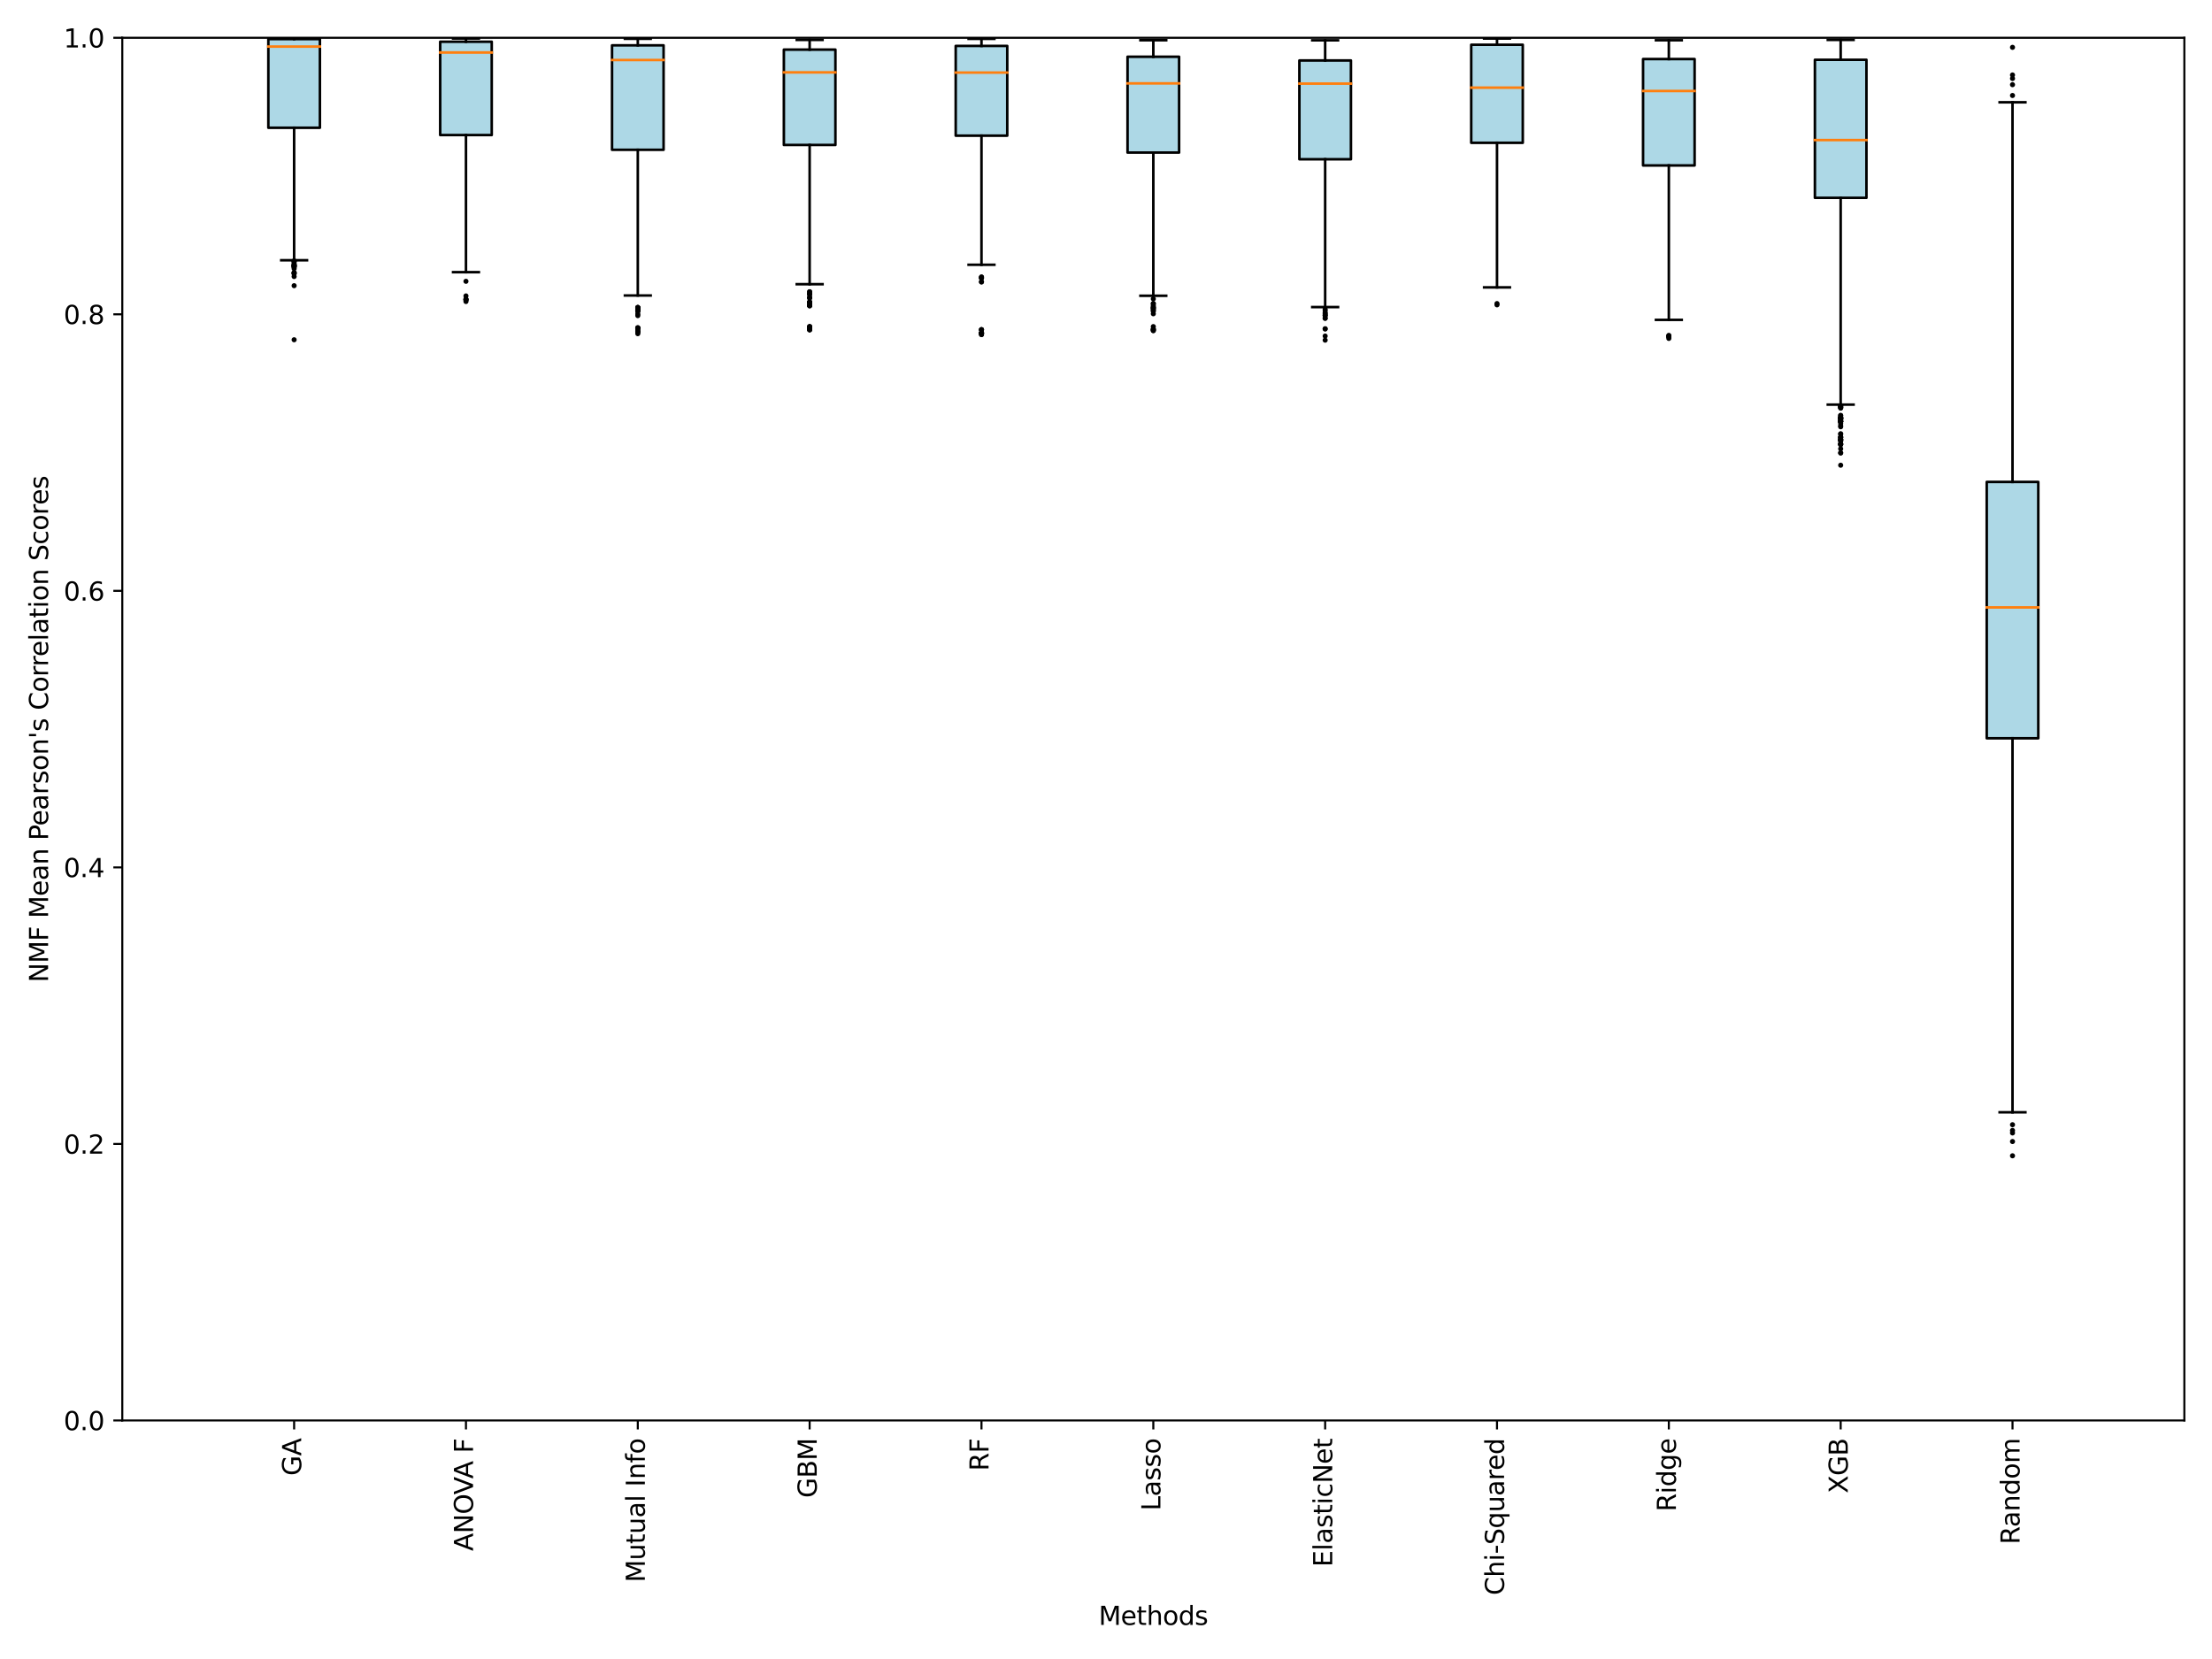 <?xml version="1.0" encoding="utf-8" standalone="no"?>
<!DOCTYPE svg PUBLIC "-//W3C//DTD SVG 1.1//EN"
  "http://www.w3.org/Graphics/SVG/1.1/DTD/svg11.dtd">
<svg xmlns:xlink="http://www.w3.org/1999/xlink" width="864pt" height="648pt" viewBox="0 0 864 648" xmlns="http://www.w3.org/2000/svg" version="1.1">
 <defs>
  <style type="text/css">*{stroke-linejoin: round; stroke-linecap: butt}</style>
 </defs>
 <g id="figure_1">
  <g id="patch_1">
   <path d="M 0 648 
L 864 648 
L 864 0 
L 0 0 
z
" style="fill: #ffffff"/>
  </g>
  <g id="axes_1">
   <g id="patch_2">
    <path d="M 47.765 554.83 
L 853.2 554.83 
L 853.2 14.76 
L 47.765 14.76 
z
" style="fill: #ffffff"/>
   </g>
   <g id="matplotlib.axis_1">
    <g id="xtick_1">
     <g id="line2d_1">
      <defs>
       <path id="m44dfcd127e" d="M 0 0 
L 0 3.5 
" style="stroke: #000000; stroke-width: 0.8"/>
      </defs>
      <g>
       <use xlink:href="#m44dfcd127e" x="114.885" y="554.83" style="stroke: #000000; stroke-width: 0.8"/>
      </g>
     </g>
     <g id="text_1">
      <!-- GA -->
      <g transform="translate(117.644 576.419) rotate(-90) scale(0.1 -0.1)">
       <defs>
        <path id="DejaVuSans-47" d="M 3809 666 
L 3809 1919 
L 2778 1919 
L 2778 2438 
L 4434 2438 
L 4434 434 
Q 4069 175 3628 42 
Q 3188 -91 2688 -91 
Q 1594 -91 976 548 
Q 359 1188 359 2328 
Q 359 3472 976 4111 
Q 1594 4750 2688 4750 
Q 3144 4750 3555 4637 
Q 3966 4525 4313 4306 
L 4313 3634 
Q 3963 3931 3569 4081 
Q 3175 4231 2741 4231 
Q 1884 4231 1454 3753 
Q 1025 3275 1025 2328 
Q 1025 1384 1454 906 
Q 1884 428 2741 428 
Q 3075 428 3337 486 
Q 3600 544 3809 666 
z
" transform="scale(0.016)"/>
        <path id="DejaVuSans-41" d="M 2188 4044 
L 1331 1722 
L 3047 1722 
L 2188 4044 
z
M 1831 4666 
L 2547 4666 
L 4325 0 
L 3669 0 
L 3244 1197 
L 1141 1197 
L 716 0 
L 50 0 
L 1831 4666 
z
" transform="scale(0.016)"/>
       </defs>
       <use xlink:href="#DejaVuSans-47"/>
       <use xlink:href="#DejaVuSans-41" x="77.49"/>
      </g>
     </g>
    </g>
    <g id="xtick_2">
     <g id="line2d_2">
      <g>
       <use xlink:href="#m44dfcd127e" x="182.004" y="554.83" style="stroke: #000000; stroke-width: 0.8"/>
      </g>
     </g>
     <g id="text_2">
      <!-- ANOVA F -->
      <g transform="translate(184.764 605.822) rotate(-90) scale(0.1 -0.1)">
       <defs>
        <path id="DejaVuSans-4e" d="M 628 4666 
L 1478 4666 
L 3547 763 
L 3547 4666 
L 4159 4666 
L 4159 0 
L 3309 0 
L 1241 3903 
L 1241 0 
L 628 0 
L 628 4666 
z
" transform="scale(0.016)"/>
        <path id="DejaVuSans-4f" d="M 2522 4238 
Q 1834 4238 1429 3725 
Q 1025 3213 1025 2328 
Q 1025 1447 1429 934 
Q 1834 422 2522 422 
Q 3209 422 3611 934 
Q 4013 1447 4013 2328 
Q 4013 3213 3611 3725 
Q 3209 4238 2522 4238 
z
M 2522 4750 
Q 3503 4750 4090 4092 
Q 4678 3434 4678 2328 
Q 4678 1225 4090 567 
Q 3503 -91 2522 -91 
Q 1538 -91 948 565 
Q 359 1222 359 2328 
Q 359 3434 948 4092 
Q 1538 4750 2522 4750 
z
" transform="scale(0.016)"/>
        <path id="DejaVuSans-56" d="M 1831 0 
L 50 4666 
L 709 4666 
L 2188 738 
L 3669 4666 
L 4325 4666 
L 2547 0 
L 1831 0 
z
" transform="scale(0.016)"/>
        <path id="DejaVuSans-20" transform="scale(0.016)"/>
        <path id="DejaVuSans-46" d="M 628 4666 
L 3309 4666 
L 3309 4134 
L 1259 4134 
L 1259 2759 
L 3109 2759 
L 3109 2228 
L 1259 2228 
L 1259 0 
L 628 0 
L 628 4666 
z
" transform="scale(0.016)"/>
       </defs>
       <use xlink:href="#DejaVuSans-41"/>
       <use xlink:href="#DejaVuSans-4e" x="68.408"/>
       <use xlink:href="#DejaVuSans-4f" x="143.213"/>
       <use xlink:href="#DejaVuSans-56" x="220.174"/>
       <use xlink:href="#DejaVuSans-41" x="282.207"/>
       <use xlink:href="#DejaVuSans-20" x="350.615"/>
       <use xlink:href="#DejaVuSans-46" x="382.402"/>
      </g>
     </g>
    </g>
    <g id="xtick_3">
     <g id="line2d_3">
      <g>
       <use xlink:href="#m44dfcd127e" x="249.124" y="554.83" style="stroke: #000000; stroke-width: 0.8"/>
      </g>
     </g>
     <g id="text_3">
      <!-- Mutual Info -->
      <g transform="translate(251.883 618.064) rotate(-90) scale(0.1 -0.1)">
       <defs>
        <path id="DejaVuSans-4d" d="M 628 4666 
L 1569 4666 
L 2759 1491 
L 3956 4666 
L 4897 4666 
L 4897 0 
L 4281 0 
L 4281 4097 
L 3078 897 
L 2444 897 
L 1241 4097 
L 1241 0 
L 628 0 
L 628 4666 
z
" transform="scale(0.016)"/>
        <path id="DejaVuSans-75" d="M 544 1381 
L 544 3500 
L 1119 3500 
L 1119 1403 
Q 1119 906 1312 657 
Q 1506 409 1894 409 
Q 2359 409 2629 706 
Q 2900 1003 2900 1516 
L 2900 3500 
L 3475 3500 
L 3475 0 
L 2900 0 
L 2900 538 
Q 2691 219 2414 64 
Q 2138 -91 1772 -91 
Q 1169 -91 856 284 
Q 544 659 544 1381 
z
M 1991 3584 
L 1991 3584 
z
" transform="scale(0.016)"/>
        <path id="DejaVuSans-74" d="M 1172 4494 
L 1172 3500 
L 2356 3500 
L 2356 3053 
L 1172 3053 
L 1172 1153 
Q 1172 725 1289 603 
Q 1406 481 1766 481 
L 2356 481 
L 2356 0 
L 1766 0 
Q 1100 0 847 248 
Q 594 497 594 1153 
L 594 3053 
L 172 3053 
L 172 3500 
L 594 3500 
L 594 4494 
L 1172 4494 
z
" transform="scale(0.016)"/>
        <path id="DejaVuSans-61" d="M 2194 1759 
Q 1497 1759 1228 1600 
Q 959 1441 959 1056 
Q 959 750 1161 570 
Q 1363 391 1709 391 
Q 2188 391 2477 730 
Q 2766 1069 2766 1631 
L 2766 1759 
L 2194 1759 
z
M 3341 1997 
L 3341 0 
L 2766 0 
L 2766 531 
Q 2569 213 2275 61 
Q 1981 -91 1556 -91 
Q 1019 -91 701 211 
Q 384 513 384 1019 
Q 384 1609 779 1909 
Q 1175 2209 1959 2209 
L 2766 2209 
L 2766 2266 
Q 2766 2663 2505 2880 
Q 2244 3097 1772 3097 
Q 1472 3097 1187 3025 
Q 903 2953 641 2809 
L 641 3341 
Q 956 3463 1253 3523 
Q 1550 3584 1831 3584 
Q 2591 3584 2966 3190 
Q 3341 2797 3341 1997 
z
" transform="scale(0.016)"/>
        <path id="DejaVuSans-6c" d="M 603 4863 
L 1178 4863 
L 1178 0 
L 603 0 
L 603 4863 
z
" transform="scale(0.016)"/>
        <path id="DejaVuSans-49" d="M 628 4666 
L 1259 4666 
L 1259 0 
L 628 0 
L 628 4666 
z
" transform="scale(0.016)"/>
        <path id="DejaVuSans-6e" d="M 3513 2113 
L 3513 0 
L 2938 0 
L 2938 2094 
Q 2938 2591 2744 2837 
Q 2550 3084 2163 3084 
Q 1697 3084 1428 2787 
Q 1159 2491 1159 1978 
L 1159 0 
L 581 0 
L 581 3500 
L 1159 3500 
L 1159 2956 
Q 1366 3272 1645 3428 
Q 1925 3584 2291 3584 
Q 2894 3584 3203 3211 
Q 3513 2838 3513 2113 
z
" transform="scale(0.016)"/>
        <path id="DejaVuSans-66" d="M 2375 4863 
L 2375 4384 
L 1825 4384 
Q 1516 4384 1395 4259 
Q 1275 4134 1275 3809 
L 1275 3500 
L 2222 3500 
L 2222 3053 
L 1275 3053 
L 1275 0 
L 697 0 
L 697 3053 
L 147 3053 
L 147 3500 
L 697 3500 
L 697 3744 
Q 697 4328 969 4595 
Q 1241 4863 1831 4863 
L 2375 4863 
z
" transform="scale(0.016)"/>
        <path id="DejaVuSans-6f" d="M 1959 3097 
Q 1497 3097 1228 2736 
Q 959 2375 959 1747 
Q 959 1119 1226 758 
Q 1494 397 1959 397 
Q 2419 397 2687 759 
Q 2956 1122 2956 1747 
Q 2956 2369 2687 2733 
Q 2419 3097 1959 3097 
z
M 1959 3584 
Q 2709 3584 3137 3096 
Q 3566 2609 3566 1747 
Q 3566 888 3137 398 
Q 2709 -91 1959 -91 
Q 1206 -91 779 398 
Q 353 888 353 1747 
Q 353 2609 779 3096 
Q 1206 3584 1959 3584 
z
" transform="scale(0.016)"/>
       </defs>
       <use xlink:href="#DejaVuSans-4d"/>
       <use xlink:href="#DejaVuSans-75" x="86.279"/>
       <use xlink:href="#DejaVuSans-74" x="149.658"/>
       <use xlink:href="#DejaVuSans-75" x="188.867"/>
       <use xlink:href="#DejaVuSans-61" x="252.246"/>
       <use xlink:href="#DejaVuSans-6c" x="313.525"/>
       <use xlink:href="#DejaVuSans-20" x="341.309"/>
       <use xlink:href="#DejaVuSans-49" x="373.096"/>
       <use xlink:href="#DejaVuSans-6e" x="402.588"/>
       <use xlink:href="#DejaVuSans-66" x="465.967"/>
       <use xlink:href="#DejaVuSans-6f" x="501.172"/>
      </g>
     </g>
    </g>
    <g id="xtick_4">
     <g id="line2d_4">
      <g>
       <use xlink:href="#m44dfcd127e" x="316.243" y="554.83" style="stroke: #000000; stroke-width: 0.8"/>
      </g>
     </g>
     <g id="text_4">
      <!-- GBM -->
      <g transform="translate(319.003 585.067) rotate(-90) scale(0.1 -0.1)">
       <defs>
        <path id="DejaVuSans-42" d="M 1259 2228 
L 1259 519 
L 2272 519 
Q 2781 519 3026 730 
Q 3272 941 3272 1375 
Q 3272 1813 3026 2020 
Q 2781 2228 2272 2228 
L 1259 2228 
z
M 1259 4147 
L 1259 2741 
L 2194 2741 
Q 2656 2741 2882 2914 
Q 3109 3088 3109 3444 
Q 3109 3797 2882 3972 
Q 2656 4147 2194 4147 
L 1259 4147 
z
M 628 4666 
L 2241 4666 
Q 2963 4666 3353 4366 
Q 3744 4066 3744 3513 
Q 3744 3084 3544 2831 
Q 3344 2578 2956 2516 
Q 3422 2416 3680 2098 
Q 3938 1781 3938 1306 
Q 3938 681 3513 340 
Q 3088 0 2303 0 
L 628 0 
L 628 4666 
z
" transform="scale(0.016)"/>
       </defs>
       <use xlink:href="#DejaVuSans-47"/>
       <use xlink:href="#DejaVuSans-42" x="77.49"/>
       <use xlink:href="#DejaVuSans-4d" x="146.094"/>
      </g>
     </g>
    </g>
    <g id="xtick_5">
     <g id="line2d_5">
      <g>
       <use xlink:href="#m44dfcd127e" x="383.363" y="554.83" style="stroke: #000000; stroke-width: 0.8"/>
      </g>
     </g>
     <g id="text_5">
      <!-- RF -->
      <g transform="translate(386.122 574.53) rotate(-90) scale(0.1 -0.1)">
       <defs>
        <path id="DejaVuSans-52" d="M 2841 2188 
Q 3044 2119 3236 1894 
Q 3428 1669 3622 1275 
L 4263 0 
L 3584 0 
L 2988 1197 
Q 2756 1666 2539 1819 
Q 2322 1972 1947 1972 
L 1259 1972 
L 1259 0 
L 628 0 
L 628 4666 
L 2053 4666 
Q 2853 4666 3247 4331 
Q 3641 3997 3641 3322 
Q 3641 2881 3436 2590 
Q 3231 2300 2841 2188 
z
M 1259 4147 
L 1259 2491 
L 2053 2491 
Q 2509 2491 2742 2702 
Q 2975 2913 2975 3322 
Q 2975 3731 2742 3939 
Q 2509 4147 2053 4147 
L 1259 4147 
z
" transform="scale(0.016)"/>
       </defs>
       <use xlink:href="#DejaVuSans-52"/>
       <use xlink:href="#DejaVuSans-46" x="69.482"/>
      </g>
     </g>
    </g>
    <g id="xtick_6">
     <g id="line2d_6">
      <g>
       <use xlink:href="#m44dfcd127e" x="450.483" y="554.83" style="stroke: #000000; stroke-width: 0.8"/>
      </g>
     </g>
     <g id="text_6">
      <!-- Lasso -->
      <g transform="translate(453.242 590.067) rotate(-90) scale(0.1 -0.1)">
       <defs>
        <path id="DejaVuSans-4c" d="M 628 4666 
L 1259 4666 
L 1259 531 
L 3531 531 
L 3531 0 
L 628 0 
L 628 4666 
z
" transform="scale(0.016)"/>
        <path id="DejaVuSans-73" d="M 2834 3397 
L 2834 2853 
Q 2591 2978 2328 3040 
Q 2066 3103 1784 3103 
Q 1356 3103 1142 2972 
Q 928 2841 928 2578 
Q 928 2378 1081 2264 
Q 1234 2150 1697 2047 
L 1894 2003 
Q 2506 1872 2764 1633 
Q 3022 1394 3022 966 
Q 3022 478 2636 193 
Q 2250 -91 1575 -91 
Q 1294 -91 989 -36 
Q 684 19 347 128 
L 347 722 
Q 666 556 975 473 
Q 1284 391 1588 391 
Q 1994 391 2212 530 
Q 2431 669 2431 922 
Q 2431 1156 2273 1281 
Q 2116 1406 1581 1522 
L 1381 1569 
Q 847 1681 609 1914 
Q 372 2147 372 2553 
Q 372 3047 722 3315 
Q 1072 3584 1716 3584 
Q 2034 3584 2315 3537 
Q 2597 3491 2834 3397 
z
" transform="scale(0.016)"/>
       </defs>
       <use xlink:href="#DejaVuSans-4c"/>
       <use xlink:href="#DejaVuSans-61" x="55.713"/>
       <use xlink:href="#DejaVuSans-73" x="116.992"/>
       <use xlink:href="#DejaVuSans-73" x="169.092"/>
       <use xlink:href="#DejaVuSans-6f" x="221.191"/>
      </g>
     </g>
    </g>
    <g id="xtick_7">
     <g id="line2d_7">
      <g>
       <use xlink:href="#m44dfcd127e" x="517.602" y="554.83" style="stroke: #000000; stroke-width: 0.8"/>
      </g>
     </g>
     <g id="text_7">
      <!-- ElasticNet -->
      <g transform="translate(520.361 612.016) rotate(-90) scale(0.1 -0.1)">
       <defs>
        <path id="DejaVuSans-45" d="M 628 4666 
L 3578 4666 
L 3578 4134 
L 1259 4134 
L 1259 2753 
L 3481 2753 
L 3481 2222 
L 1259 2222 
L 1259 531 
L 3634 531 
L 3634 0 
L 628 0 
L 628 4666 
z
" transform="scale(0.016)"/>
        <path id="DejaVuSans-69" d="M 603 3500 
L 1178 3500 
L 1178 0 
L 603 0 
L 603 3500 
z
M 603 4863 
L 1178 4863 
L 1178 4134 
L 603 4134 
L 603 4863 
z
" transform="scale(0.016)"/>
        <path id="DejaVuSans-63" d="M 3122 3366 
L 3122 2828 
Q 2878 2963 2633 3030 
Q 2388 3097 2138 3097 
Q 1578 3097 1268 2742 
Q 959 2388 959 1747 
Q 959 1106 1268 751 
Q 1578 397 2138 397 
Q 2388 397 2633 464 
Q 2878 531 3122 666 
L 3122 134 
Q 2881 22 2623 -34 
Q 2366 -91 2075 -91 
Q 1284 -91 818 406 
Q 353 903 353 1747 
Q 353 2603 823 3093 
Q 1294 3584 2113 3584 
Q 2378 3584 2631 3529 
Q 2884 3475 3122 3366 
z
" transform="scale(0.016)"/>
        <path id="DejaVuSans-65" d="M 3597 1894 
L 3597 1613 
L 953 1613 
Q 991 1019 1311 708 
Q 1631 397 2203 397 
Q 2534 397 2845 478 
Q 3156 559 3463 722 
L 3463 178 
Q 3153 47 2828 -22 
Q 2503 -91 2169 -91 
Q 1331 -91 842 396 
Q 353 884 353 1716 
Q 353 2575 817 3079 
Q 1281 3584 2069 3584 
Q 2775 3584 3186 3129 
Q 3597 2675 3597 1894 
z
M 3022 2063 
Q 3016 2534 2758 2815 
Q 2500 3097 2075 3097 
Q 1594 3097 1305 2825 
Q 1016 2553 972 2059 
L 3022 2063 
z
" transform="scale(0.016)"/>
       </defs>
       <use xlink:href="#DejaVuSans-45"/>
       <use xlink:href="#DejaVuSans-6c" x="63.184"/>
       <use xlink:href="#DejaVuSans-61" x="90.967"/>
       <use xlink:href="#DejaVuSans-73" x="152.246"/>
       <use xlink:href="#DejaVuSans-74" x="204.346"/>
       <use xlink:href="#DejaVuSans-69" x="243.555"/>
       <use xlink:href="#DejaVuSans-63" x="271.338"/>
       <use xlink:href="#DejaVuSans-4e" x="326.318"/>
       <use xlink:href="#DejaVuSans-65" x="401.123"/>
       <use xlink:href="#DejaVuSans-74" x="462.646"/>
      </g>
     </g>
    </g>
    <g id="xtick_8">
     <g id="line2d_8">
      <g>
       <use xlink:href="#m44dfcd127e" x="584.722" y="554.83" style="stroke: #000000; stroke-width: 0.8"/>
      </g>
     </g>
     <g id="text_8">
      <!-- Chi-Squared -->
      <g transform="translate(587.481 623.086) rotate(-90) scale(0.1 -0.1)">
       <defs>
        <path id="DejaVuSans-43" d="M 4122 4306 
L 4122 3641 
Q 3803 3938 3442 4084 
Q 3081 4231 2675 4231 
Q 1875 4231 1450 3742 
Q 1025 3253 1025 2328 
Q 1025 1406 1450 917 
Q 1875 428 2675 428 
Q 3081 428 3442 575 
Q 3803 722 4122 1019 
L 4122 359 
Q 3791 134 3420 21 
Q 3050 -91 2638 -91 
Q 1578 -91 968 557 
Q 359 1206 359 2328 
Q 359 3453 968 4101 
Q 1578 4750 2638 4750 
Q 3056 4750 3426 4639 
Q 3797 4528 4122 4306 
z
" transform="scale(0.016)"/>
        <path id="DejaVuSans-68" d="M 3513 2113 
L 3513 0 
L 2938 0 
L 2938 2094 
Q 2938 2591 2744 2837 
Q 2550 3084 2163 3084 
Q 1697 3084 1428 2787 
Q 1159 2491 1159 1978 
L 1159 0 
L 581 0 
L 581 4863 
L 1159 4863 
L 1159 2956 
Q 1366 3272 1645 3428 
Q 1925 3584 2291 3584 
Q 2894 3584 3203 3211 
Q 3513 2838 3513 2113 
z
" transform="scale(0.016)"/>
        <path id="DejaVuSans-2d" d="M 313 2009 
L 1997 2009 
L 1997 1497 
L 313 1497 
L 313 2009 
z
" transform="scale(0.016)"/>
        <path id="DejaVuSans-53" d="M 3425 4513 
L 3425 3897 
Q 3066 4069 2747 4153 
Q 2428 4238 2131 4238 
Q 1616 4238 1336 4038 
Q 1056 3838 1056 3469 
Q 1056 3159 1242 3001 
Q 1428 2844 1947 2747 
L 2328 2669 
Q 3034 2534 3370 2195 
Q 3706 1856 3706 1288 
Q 3706 609 3251 259 
Q 2797 -91 1919 -91 
Q 1588 -91 1214 -16 
Q 841 59 441 206 
L 441 856 
Q 825 641 1194 531 
Q 1563 422 1919 422 
Q 2459 422 2753 634 
Q 3047 847 3047 1241 
Q 3047 1584 2836 1778 
Q 2625 1972 2144 2069 
L 1759 2144 
Q 1053 2284 737 2584 
Q 422 2884 422 3419 
Q 422 4038 858 4394 
Q 1294 4750 2059 4750 
Q 2388 4750 2728 4690 
Q 3069 4631 3425 4513 
z
" transform="scale(0.016)"/>
        <path id="DejaVuSans-71" d="M 947 1747 
Q 947 1113 1208 752 
Q 1469 391 1925 391 
Q 2381 391 2643 752 
Q 2906 1113 2906 1747 
Q 2906 2381 2643 2742 
Q 2381 3103 1925 3103 
Q 1469 3103 1208 2742 
Q 947 2381 947 1747 
z
M 2906 525 
Q 2725 213 2448 61 
Q 2172 -91 1784 -91 
Q 1150 -91 751 415 
Q 353 922 353 1747 
Q 353 2572 751 3078 
Q 1150 3584 1784 3584 
Q 2172 3584 2448 3432 
Q 2725 3281 2906 2969 
L 2906 3500 
L 3481 3500 
L 3481 -1331 
L 2906 -1331 
L 2906 525 
z
" transform="scale(0.016)"/>
        <path id="DejaVuSans-72" d="M 2631 2963 
Q 2534 3019 2420 3045 
Q 2306 3072 2169 3072 
Q 1681 3072 1420 2755 
Q 1159 2438 1159 1844 
L 1159 0 
L 581 0 
L 581 3500 
L 1159 3500 
L 1159 2956 
Q 1341 3275 1631 3429 
Q 1922 3584 2338 3584 
Q 2397 3584 2469 3576 
Q 2541 3569 2628 3553 
L 2631 2963 
z
" transform="scale(0.016)"/>
        <path id="DejaVuSans-64" d="M 2906 2969 
L 2906 4863 
L 3481 4863 
L 3481 0 
L 2906 0 
L 2906 525 
Q 2725 213 2448 61 
Q 2172 -91 1784 -91 
Q 1150 -91 751 415 
Q 353 922 353 1747 
Q 353 2572 751 3078 
Q 1150 3584 1784 3584 
Q 2172 3584 2448 3432 
Q 2725 3281 2906 2969 
z
M 947 1747 
Q 947 1113 1208 752 
Q 1469 391 1925 391 
Q 2381 391 2643 752 
Q 2906 1113 2906 1747 
Q 2906 2381 2643 2742 
Q 2381 3103 1925 3103 
Q 1469 3103 1208 2742 
Q 947 2381 947 1747 
z
" transform="scale(0.016)"/>
       </defs>
       <use xlink:href="#DejaVuSans-43"/>
       <use xlink:href="#DejaVuSans-68" x="69.824"/>
       <use xlink:href="#DejaVuSans-69" x="133.203"/>
       <use xlink:href="#DejaVuSans-2d" x="160.986"/>
       <use xlink:href="#DejaVuSans-53" x="197.07"/>
       <use xlink:href="#DejaVuSans-71" x="260.547"/>
       <use xlink:href="#DejaVuSans-75" x="324.023"/>
       <use xlink:href="#DejaVuSans-61" x="387.402"/>
       <use xlink:href="#DejaVuSans-72" x="448.682"/>
       <use xlink:href="#DejaVuSans-65" x="487.545"/>
       <use xlink:href="#DejaVuSans-64" x="549.068"/>
      </g>
     </g>
    </g>
    <g id="xtick_9">
     <g id="line2d_9">
      <g>
       <use xlink:href="#m44dfcd127e" x="651.841" y="554.83" style="stroke: #000000; stroke-width: 0.8"/>
      </g>
     </g>
     <g id="text_9">
      <!-- Ridge -->
      <g transform="translate(654.601 590.407) rotate(-90) scale(0.1 -0.1)">
       <defs>
        <path id="DejaVuSans-67" d="M 2906 1791 
Q 2906 2416 2648 2759 
Q 2391 3103 1925 3103 
Q 1463 3103 1205 2759 
Q 947 2416 947 1791 
Q 947 1169 1205 825 
Q 1463 481 1925 481 
Q 2391 481 2648 825 
Q 2906 1169 2906 1791 
z
M 3481 434 
Q 3481 -459 3084 -895 
Q 2688 -1331 1869 -1331 
Q 1566 -1331 1297 -1286 
Q 1028 -1241 775 -1147 
L 775 -588 
Q 1028 -725 1275 -790 
Q 1522 -856 1778 -856 
Q 2344 -856 2625 -561 
Q 2906 -266 2906 331 
L 2906 616 
Q 2728 306 2450 153 
Q 2172 0 1784 0 
Q 1141 0 747 490 
Q 353 981 353 1791 
Q 353 2603 747 3093 
Q 1141 3584 1784 3584 
Q 2172 3584 2450 3431 
Q 2728 3278 2906 2969 
L 2906 3500 
L 3481 3500 
L 3481 434 
z
" transform="scale(0.016)"/>
       </defs>
       <use xlink:href="#DejaVuSans-52"/>
       <use xlink:href="#DejaVuSans-69" x="69.482"/>
       <use xlink:href="#DejaVuSans-64" x="97.266"/>
       <use xlink:href="#DejaVuSans-67" x="160.742"/>
       <use xlink:href="#DejaVuSans-65" x="224.219"/>
      </g>
     </g>
    </g>
    <g id="xtick_10">
     <g id="line2d_10">
      <g>
       <use xlink:href="#m44dfcd127e" x="718.961" y="554.83" style="stroke: #000000; stroke-width: 0.8"/>
      </g>
     </g>
     <g id="text_10">
      <!-- XGB -->
      <g transform="translate(721.72 583.289) rotate(-90) scale(0.1 -0.1)">
       <defs>
        <path id="DejaVuSans-58" d="M 403 4666 
L 1081 4666 
L 2241 2931 
L 3406 4666 
L 4084 4666 
L 2584 2425 
L 4184 0 
L 3506 0 
L 2194 1984 
L 872 0 
L 191 0 
L 1856 2491 
L 403 4666 
z
" transform="scale(0.016)"/>
       </defs>
       <use xlink:href="#DejaVuSans-58"/>
       <use xlink:href="#DejaVuSans-47" x="68.506"/>
       <use xlink:href="#DejaVuSans-42" x="145.996"/>
      </g>
     </g>
    </g>
    <g id="xtick_11">
     <g id="line2d_11">
      <g>
       <use xlink:href="#m44dfcd127e" x="786.08" y="554.83" style="stroke: #000000; stroke-width: 0.8"/>
      </g>
     </g>
     <g id="text_11">
      <!-- Random -->
      <g transform="translate(788.84 603.227) rotate(-90) scale(0.1 -0.1)">
       <defs>
        <path id="DejaVuSans-6d" d="M 3328 2828 
Q 3544 3216 3844 3400 
Q 4144 3584 4550 3584 
Q 5097 3584 5394 3201 
Q 5691 2819 5691 2113 
L 5691 0 
L 5113 0 
L 5113 2094 
Q 5113 2597 4934 2840 
Q 4756 3084 4391 3084 
Q 3944 3084 3684 2787 
Q 3425 2491 3425 1978 
L 3425 0 
L 2847 0 
L 2847 2094 
Q 2847 2600 2669 2842 
Q 2491 3084 2119 3084 
Q 1678 3084 1418 2786 
Q 1159 2488 1159 1978 
L 1159 0 
L 581 0 
L 581 3500 
L 1159 3500 
L 1159 2956 
Q 1356 3278 1631 3431 
Q 1906 3584 2284 3584 
Q 2666 3584 2933 3390 
Q 3200 3197 3328 2828 
z
" transform="scale(0.016)"/>
       </defs>
       <use xlink:href="#DejaVuSans-52"/>
       <use xlink:href="#DejaVuSans-61" x="67.232"/>
       <use xlink:href="#DejaVuSans-6e" x="128.512"/>
       <use xlink:href="#DejaVuSans-64" x="191.891"/>
       <use xlink:href="#DejaVuSans-6f" x="255.367"/>
       <use xlink:href="#DejaVuSans-6d" x="316.549"/>
      </g>
     </g>
    </g>
    <g id="text_12">
     <!-- Methods -->
     <g transform="translate(429.125 634.685) scale(0.1 -0.1)">
      <use xlink:href="#DejaVuSans-4d"/>
      <use xlink:href="#DejaVuSans-65" x="86.279"/>
      <use xlink:href="#DejaVuSans-74" x="147.803"/>
      <use xlink:href="#DejaVuSans-68" x="187.012"/>
      <use xlink:href="#DejaVuSans-6f" x="250.391"/>
      <use xlink:href="#DejaVuSans-64" x="311.572"/>
      <use xlink:href="#DejaVuSans-73" x="375.049"/>
     </g>
    </g>
   </g>
   <g id="matplotlib.axis_2">
    <g id="ytick_1">
     <g id="line2d_12">
      <defs>
       <path id="md944b4823e" d="M 0 0 
L -3.5 0 
" style="stroke: #000000; stroke-width: 0.8"/>
      </defs>
      <g>
       <use xlink:href="#md944b4823e" x="47.765" y="554.83" style="stroke: #000000; stroke-width: 0.8"/>
      </g>
     </g>
     <g id="text_13">
      <!-- 0.0 -->
      <g transform="translate(24.862 558.629) scale(0.1 -0.1)">
       <defs>
        <path id="DejaVuSans-30" d="M 2034 4250 
Q 1547 4250 1301 3770 
Q 1056 3291 1056 2328 
Q 1056 1369 1301 889 
Q 1547 409 2034 409 
Q 2525 409 2770 889 
Q 3016 1369 3016 2328 
Q 3016 3291 2770 3770 
Q 2525 4250 2034 4250 
z
M 2034 4750 
Q 2819 4750 3233 4129 
Q 3647 3509 3647 2328 
Q 3647 1150 3233 529 
Q 2819 -91 2034 -91 
Q 1250 -91 836 529 
Q 422 1150 422 2328 
Q 422 3509 836 4129 
Q 1250 4750 2034 4750 
z
" transform="scale(0.016)"/>
        <path id="DejaVuSans-2e" d="M 684 794 
L 1344 794 
L 1344 0 
L 684 0 
L 684 794 
z
" transform="scale(0.016)"/>
       </defs>
       <use xlink:href="#DejaVuSans-30"/>
       <use xlink:href="#DejaVuSans-2e" x="63.623"/>
       <use xlink:href="#DejaVuSans-30" x="95.41"/>
      </g>
     </g>
    </g>
    <g id="ytick_2">
     <g id="line2d_13">
      <g>
       <use xlink:href="#md944b4823e" x="47.765" y="446.816" style="stroke: #000000; stroke-width: 0.8"/>
      </g>
     </g>
     <g id="text_14">
      <!-- 0.2 -->
      <g transform="translate(24.862 450.615) scale(0.1 -0.1)">
       <defs>
        <path id="DejaVuSans-32" d="M 1228 531 
L 3431 531 
L 3431 0 
L 469 0 
L 469 531 
Q 828 903 1448 1529 
Q 2069 2156 2228 2338 
Q 2531 2678 2651 2914 
Q 2772 3150 2772 3378 
Q 2772 3750 2511 3984 
Q 2250 4219 1831 4219 
Q 1534 4219 1204 4116 
Q 875 4013 500 3803 
L 500 4441 
Q 881 4594 1212 4672 
Q 1544 4750 1819 4750 
Q 2544 4750 2975 4387 
Q 3406 4025 3406 3419 
Q 3406 3131 3298 2873 
Q 3191 2616 2906 2266 
Q 2828 2175 2409 1742 
Q 1991 1309 1228 531 
z
" transform="scale(0.016)"/>
       </defs>
       <use xlink:href="#DejaVuSans-30"/>
       <use xlink:href="#DejaVuSans-2e" x="63.623"/>
       <use xlink:href="#DejaVuSans-32" x="95.41"/>
      </g>
     </g>
    </g>
    <g id="ytick_3">
     <g id="line2d_14">
      <g>
       <use xlink:href="#md944b4823e" x="47.765" y="338.802" style="stroke: #000000; stroke-width: 0.8"/>
      </g>
     </g>
     <g id="text_15">
      <!-- 0.4 -->
      <g transform="translate(24.862 342.601) scale(0.1 -0.1)">
       <defs>
        <path id="DejaVuSans-34" d="M 2419 4116 
L 825 1625 
L 2419 1625 
L 2419 4116 
z
M 2253 4666 
L 3047 4666 
L 3047 1625 
L 3713 1625 
L 3713 1100 
L 3047 1100 
L 3047 0 
L 2419 0 
L 2419 1100 
L 313 1100 
L 313 1709 
L 2253 4666 
z
" transform="scale(0.016)"/>
       </defs>
       <use xlink:href="#DejaVuSans-30"/>
       <use xlink:href="#DejaVuSans-2e" x="63.623"/>
       <use xlink:href="#DejaVuSans-34" x="95.41"/>
      </g>
     </g>
    </g>
    <g id="ytick_4">
     <g id="line2d_15">
      <g>
       <use xlink:href="#md944b4823e" x="47.765" y="230.788" style="stroke: #000000; stroke-width: 0.8"/>
      </g>
     </g>
     <g id="text_16">
      <!-- 0.6 -->
      <g transform="translate(24.862 234.587) scale(0.1 -0.1)">
       <defs>
        <path id="DejaVuSans-36" d="M 2113 2584 
Q 1688 2584 1439 2293 
Q 1191 2003 1191 1497 
Q 1191 994 1439 701 
Q 1688 409 2113 409 
Q 2538 409 2786 701 
Q 3034 994 3034 1497 
Q 3034 2003 2786 2293 
Q 2538 2584 2113 2584 
z
M 3366 4563 
L 3366 3988 
Q 3128 4100 2886 4159 
Q 2644 4219 2406 4219 
Q 1781 4219 1451 3797 
Q 1122 3375 1075 2522 
Q 1259 2794 1537 2939 
Q 1816 3084 2150 3084 
Q 2853 3084 3261 2657 
Q 3669 2231 3669 1497 
Q 3669 778 3244 343 
Q 2819 -91 2113 -91 
Q 1303 -91 875 529 
Q 447 1150 447 2328 
Q 447 3434 972 4092 
Q 1497 4750 2381 4750 
Q 2619 4750 2861 4703 
Q 3103 4656 3366 4563 
z
" transform="scale(0.016)"/>
       </defs>
       <use xlink:href="#DejaVuSans-30"/>
       <use xlink:href="#DejaVuSans-2e" x="63.623"/>
       <use xlink:href="#DejaVuSans-36" x="95.41"/>
      </g>
     </g>
    </g>
    <g id="ytick_5">
     <g id="line2d_16">
      <g>
       <use xlink:href="#md944b4823e" x="47.765" y="122.774" style="stroke: #000000; stroke-width: 0.8"/>
      </g>
     </g>
     <g id="text_17">
      <!-- 0.8 -->
      <g transform="translate(24.862 126.573) scale(0.1 -0.1)">
       <defs>
        <path id="DejaVuSans-38" d="M 2034 2216 
Q 1584 2216 1326 1975 
Q 1069 1734 1069 1313 
Q 1069 891 1326 650 
Q 1584 409 2034 409 
Q 2484 409 2743 651 
Q 3003 894 3003 1313 
Q 3003 1734 2745 1975 
Q 2488 2216 2034 2216 
z
M 1403 2484 
Q 997 2584 770 2862 
Q 544 3141 544 3541 
Q 544 4100 942 4425 
Q 1341 4750 2034 4750 
Q 2731 4750 3128 4425 
Q 3525 4100 3525 3541 
Q 3525 3141 3298 2862 
Q 3072 2584 2669 2484 
Q 3125 2378 3379 2068 
Q 3634 1759 3634 1313 
Q 3634 634 3220 271 
Q 2806 -91 2034 -91 
Q 1263 -91 848 271 
Q 434 634 434 1313 
Q 434 1759 690 2068 
Q 947 2378 1403 2484 
z
M 1172 3481 
Q 1172 3119 1398 2916 
Q 1625 2713 2034 2713 
Q 2441 2713 2670 2916 
Q 2900 3119 2900 3481 
Q 2900 3844 2670 4047 
Q 2441 4250 2034 4250 
Q 1625 4250 1398 4047 
Q 1172 3844 1172 3481 
z
" transform="scale(0.016)"/>
       </defs>
       <use xlink:href="#DejaVuSans-30"/>
       <use xlink:href="#DejaVuSans-2e" x="63.623"/>
       <use xlink:href="#DejaVuSans-38" x="95.41"/>
      </g>
     </g>
    </g>
    <g id="ytick_6">
     <g id="line2d_17">
      <g>
       <use xlink:href="#md944b4823e" x="47.765" y="14.76" style="stroke: #000000; stroke-width: 0.8"/>
      </g>
     </g>
     <g id="text_18">
      <!-- 1.0 -->
      <g transform="translate(24.862 18.559) scale(0.1 -0.1)">
       <defs>
        <path id="DejaVuSans-31" d="M 794 531 
L 1825 531 
L 1825 4091 
L 703 3866 
L 703 4441 
L 1819 4666 
L 2450 4666 
L 2450 531 
L 3481 531 
L 3481 0 
L 794 0 
L 794 531 
z
" transform="scale(0.016)"/>
       </defs>
       <use xlink:href="#DejaVuSans-31"/>
       <use xlink:href="#DejaVuSans-2e" x="63.623"/>
       <use xlink:href="#DejaVuSans-30" x="95.41"/>
      </g>
     </g>
    </g>
    <g id="text_19">
     <!-- NMF Mean Pearson's Correlation Scores -->
     <g transform="translate(18.782 383.722) rotate(-90) scale(0.1 -0.1)">
      <defs>
       <path id="DejaVuSans-50" d="M 1259 4147 
L 1259 2394 
L 2053 2394 
Q 2494 2394 2734 2622 
Q 2975 2850 2975 3272 
Q 2975 3691 2734 3919 
Q 2494 4147 2053 4147 
L 1259 4147 
z
M 628 4666 
L 2053 4666 
Q 2838 4666 3239 4311 
Q 3641 3956 3641 3272 
Q 3641 2581 3239 2228 
Q 2838 1875 2053 1875 
L 1259 1875 
L 1259 0 
L 628 0 
L 628 4666 
z
" transform="scale(0.016)"/>
       <path id="DejaVuSans-27" d="M 1147 4666 
L 1147 2931 
L 616 2931 
L 616 4666 
L 1147 4666 
z
" transform="scale(0.016)"/>
      </defs>
      <use xlink:href="#DejaVuSans-4e"/>
      <use xlink:href="#DejaVuSans-4d" x="74.805"/>
      <use xlink:href="#DejaVuSans-46" x="161.084"/>
      <use xlink:href="#DejaVuSans-20" x="218.604"/>
      <use xlink:href="#DejaVuSans-4d" x="250.391"/>
      <use xlink:href="#DejaVuSans-65" x="336.67"/>
      <use xlink:href="#DejaVuSans-61" x="398.193"/>
      <use xlink:href="#DejaVuSans-6e" x="459.473"/>
      <use xlink:href="#DejaVuSans-20" x="522.852"/>
      <use xlink:href="#DejaVuSans-50" x="554.639"/>
      <use xlink:href="#DejaVuSans-65" x="611.316"/>
      <use xlink:href="#DejaVuSans-61" x="672.84"/>
      <use xlink:href="#DejaVuSans-72" x="734.119"/>
      <use xlink:href="#DejaVuSans-73" x="775.232"/>
      <use xlink:href="#DejaVuSans-6f" x="827.332"/>
      <use xlink:href="#DejaVuSans-6e" x="888.514"/>
      <use xlink:href="#DejaVuSans-27" x="951.893"/>
      <use xlink:href="#DejaVuSans-73" x="979.383"/>
      <use xlink:href="#DejaVuSans-20" x="1031.482"/>
      <use xlink:href="#DejaVuSans-43" x="1063.27"/>
      <use xlink:href="#DejaVuSans-6f" x="1133.094"/>
      <use xlink:href="#DejaVuSans-72" x="1194.275"/>
      <use xlink:href="#DejaVuSans-72" x="1233.639"/>
      <use xlink:href="#DejaVuSans-65" x="1272.502"/>
      <use xlink:href="#DejaVuSans-6c" x="1334.025"/>
      <use xlink:href="#DejaVuSans-61" x="1361.809"/>
      <use xlink:href="#DejaVuSans-74" x="1423.088"/>
      <use xlink:href="#DejaVuSans-69" x="1462.297"/>
      <use xlink:href="#DejaVuSans-6f" x="1490.08"/>
      <use xlink:href="#DejaVuSans-6e" x="1551.262"/>
      <use xlink:href="#DejaVuSans-20" x="1614.641"/>
      <use xlink:href="#DejaVuSans-53" x="1646.428"/>
      <use xlink:href="#DejaVuSans-63" x="1709.904"/>
      <use xlink:href="#DejaVuSans-6f" x="1764.885"/>
      <use xlink:href="#DejaVuSans-72" x="1826.066"/>
      <use xlink:href="#DejaVuSans-65" x="1864.93"/>
      <use xlink:href="#DejaVuSans-73" x="1926.453"/>
     </g>
    </g>
   </g>
   <g id="patch_3">
    <path d="M 104.817 49.903 
L 124.953 49.903 
L 124.953 15.253 
L 104.817 15.253 
L 104.817 49.903 
z
" clip-path="url(#p151822b29d)" style="fill: #add8e6; stroke: #000000; stroke-linejoin: miter"/>
   </g>
   <g id="line2d_18">
    <path d="M 114.885 49.903 
L 114.885 101.654 
" clip-path="url(#p151822b29d)" style="fill: none; stroke: #000000; stroke-linecap: square"/>
   </g>
   <g id="line2d_19">
    <path d="M 114.885 15.253 
L 114.885 14.871 
" clip-path="url(#p151822b29d)" style="fill: none; stroke: #000000; stroke-linecap: square"/>
   </g>
   <g id="line2d_20">
    <path d="M 109.851 101.654 
L 119.919 101.654 
" clip-path="url(#p151822b29d)" style="fill: none; stroke: #000000; stroke-linecap: square"/>
   </g>
   <g id="line2d_21">
    <path d="M 109.851 14.871 
L 119.919 14.871 
" clip-path="url(#p151822b29d)" style="fill: none; stroke: #000000; stroke-linecap: square"/>
   </g>
   <g id="line2d_22">
    <defs>
     <path id="ma47ceb736d" d="M 0 0.5 
C 0.133 0.5 0.26 0.447 0.354 0.354 
C 0.447 0.26 0.5 0.133 0.5 0 
C 0.5 -0.133 0.447 -0.26 0.354 -0.354 
C 0.26 -0.447 0.133 -0.5 0 -0.5 
C -0.133 -0.5 -0.26 -0.447 -0.354 -0.354 
C -0.447 -0.26 -0.5 -0.133 -0.5 0 
C -0.5 0.133 -0.447 0.26 -0.354 0.354 
C -0.26 0.447 -0.133 0.5 0 0.5 
z
" style="stroke: #000000"/>
    </defs>
    <g clip-path="url(#p151822b29d)">
     <use xlink:href="#ma47ceb736d" x="114.885" y="103.673" style="fill-opacity: 0; stroke: #000000"/>
     <use xlink:href="#ma47ceb736d" x="114.885" y="102.009" style="fill-opacity: 0; stroke: #000000"/>
     <use xlink:href="#ma47ceb736d" x="114.885" y="132.709" style="fill-opacity: 0; stroke: #000000"/>
     <use xlink:href="#ma47ceb736d" x="114.885" y="111.589" style="fill-opacity: 0; stroke: #000000"/>
     <use xlink:href="#ma47ceb736d" x="114.885" y="102.677" style="fill-opacity: 0; stroke: #000000"/>
     <use xlink:href="#ma47ceb736d" x="114.885" y="103.22" style="fill-opacity: 0; stroke: #000000"/>
     <use xlink:href="#ma47ceb736d" x="114.885" y="103.706" style="fill-opacity: 0; stroke: #000000"/>
     <use xlink:href="#ma47ceb736d" x="114.885" y="106.491" style="fill-opacity: 0; stroke: #000000"/>
     <use xlink:href="#ma47ceb736d" x="114.885" y="103.509" style="fill-opacity: 0; stroke: #000000"/>
     <use xlink:href="#ma47ceb736d" x="114.885" y="106.73" style="fill-opacity: 0; stroke: #000000"/>
     <use xlink:href="#ma47ceb736d" x="114.885" y="106.517" style="fill-opacity: 0; stroke: #000000"/>
     <use xlink:href="#ma47ceb736d" x="114.885" y="104.324" style="fill-opacity: 0; stroke: #000000"/>
     <use xlink:href="#ma47ceb736d" x="114.885" y="102.131" style="fill-opacity: 0; stroke: #000000"/>
     <use xlink:href="#ma47ceb736d" x="114.885" y="103.632" style="fill-opacity: 0; stroke: #000000"/>
     <use xlink:href="#ma47ceb736d" x="114.885" y="103.988" style="fill-opacity: 0; stroke: #000000"/>
     <use xlink:href="#ma47ceb736d" x="114.885" y="101.878" style="fill-opacity: 0; stroke: #000000"/>
     <use xlink:href="#ma47ceb736d" x="114.885" y="104.028" style="fill-opacity: 0; stroke: #000000"/>
     <use xlink:href="#ma47ceb736d" x="114.885" y="106.919" style="fill-opacity: 0; stroke: #000000"/>
     <use xlink:href="#ma47ceb736d" x="114.885" y="104.205" style="fill-opacity: 0; stroke: #000000"/>
     <use xlink:href="#ma47ceb736d" x="114.885" y="104.926" style="fill-opacity: 0; stroke: #000000"/>
     <use xlink:href="#ma47ceb736d" x="114.885" y="108.014" style="fill-opacity: 0; stroke: #000000"/>
    </g>
   </g>
   <g id="patch_4">
    <path d="M 171.936 52.748 
L 192.072 52.748 
L 192.072 16.295 
L 171.936 16.295 
L 171.936 52.748 
z
" clip-path="url(#p151822b29d)" style="fill: #add8e6; stroke: #000000; stroke-linejoin: miter"/>
   </g>
   <g id="line2d_23">
    <path d="M 182.004 52.748 
L 182.004 106.306 
" clip-path="url(#p151822b29d)" style="fill: none; stroke: #000000; stroke-linecap: square"/>
   </g>
   <g id="line2d_24">
    <path d="M 182.004 16.295 
L 182.004 15.027 
" clip-path="url(#p151822b29d)" style="fill: none; stroke: #000000; stroke-linecap: square"/>
   </g>
   <g id="line2d_25">
    <path d="M 176.97 106.306 
L 187.038 106.306 
" clip-path="url(#p151822b29d)" style="fill: none; stroke: #000000; stroke-linecap: square"/>
   </g>
   <g id="line2d_26">
    <path d="M 176.97 15.027 
L 187.038 15.027 
" clip-path="url(#p151822b29d)" style="fill: none; stroke: #000000; stroke-linecap: square"/>
   </g>
   <g id="line2d_27">
    <g clip-path="url(#p151822b29d)">
     <use xlink:href="#ma47ceb736d" x="182.004" y="115.584" style="fill-opacity: 0; stroke: #000000"/>
     <use xlink:href="#ma47ceb736d" x="182.004" y="109.879" style="fill-opacity: 0; stroke: #000000"/>
     <use xlink:href="#ma47ceb736d" x="182.004" y="117.772" style="fill-opacity: 0; stroke: #000000"/>
     <use xlink:href="#ma47ceb736d" x="182.004" y="117.262" style="fill-opacity: 0; stroke: #000000"/>
     <use xlink:href="#ma47ceb736d" x="182.004" y="116.974" style="fill-opacity: 0; stroke: #000000"/>
     <use xlink:href="#ma47ceb736d" x="182.004" y="116.976" style="fill-opacity: 0; stroke: #000000"/>
     <use xlink:href="#ma47ceb736d" x="182.004" y="116.817" style="fill-opacity: 0; stroke: #000000"/>
    </g>
   </g>
   <g id="patch_5">
    <path d="M 239.056 58.509 
L 259.192 58.509 
L 259.192 17.714 
L 239.056 17.714 
L 239.056 58.509 
z
" clip-path="url(#p151822b29d)" style="fill: #add8e6; stroke: #000000; stroke-linejoin: miter"/>
   </g>
   <g id="line2d_28">
    <path d="M 249.124 58.509 
L 249.124 115.423 
" clip-path="url(#p151822b29d)" style="fill: none; stroke: #000000; stroke-linecap: square"/>
   </g>
   <g id="line2d_29">
    <path d="M 249.124 17.714 
L 249.124 15.154 
" clip-path="url(#p151822b29d)" style="fill: none; stroke: #000000; stroke-linecap: square"/>
   </g>
   <g id="line2d_30">
    <path d="M 244.09 115.423 
L 254.158 115.423 
" clip-path="url(#p151822b29d)" style="fill: none; stroke: #000000; stroke-linecap: square"/>
   </g>
   <g id="line2d_31">
    <path d="M 244.09 15.154 
L 254.158 15.154 
" clip-path="url(#p151822b29d)" style="fill: none; stroke: #000000; stroke-linecap: square"/>
   </g>
   <g id="line2d_32">
    <g clip-path="url(#p151822b29d)">
     <use xlink:href="#ma47ceb736d" x="249.124" y="129.543" style="fill-opacity: 0; stroke: #000000"/>
     <use xlink:href="#ma47ceb736d" x="249.124" y="121.621" style="fill-opacity: 0; stroke: #000000"/>
     <use xlink:href="#ma47ceb736d" x="249.124" y="130.331" style="fill-opacity: 0; stroke: #000000"/>
     <use xlink:href="#ma47ceb736d" x="249.124" y="121.467" style="fill-opacity: 0; stroke: #000000"/>
     <use xlink:href="#ma47ceb736d" x="249.124" y="129.826" style="fill-opacity: 0; stroke: #000000"/>
     <use xlink:href="#ma47ceb736d" x="249.124" y="129.425" style="fill-opacity: 0; stroke: #000000"/>
     <use xlink:href="#ma47ceb736d" x="249.124" y="129.108" style="fill-opacity: 0; stroke: #000000"/>
     <use xlink:href="#ma47ceb736d" x="249.124" y="128.296" style="fill-opacity: 0; stroke: #000000"/>
     <use xlink:href="#ma47ceb736d" x="249.124" y="128.269" style="fill-opacity: 0; stroke: #000000"/>
     <use xlink:href="#ma47ceb736d" x="249.124" y="128.19" style="fill-opacity: 0; stroke: #000000"/>
     <use xlink:href="#ma47ceb736d" x="249.124" y="128.175" style="fill-opacity: 0; stroke: #000000"/>
     <use xlink:href="#ma47ceb736d" x="249.124" y="128.169" style="fill-opacity: 0; stroke: #000000"/>
     <use xlink:href="#ma47ceb736d" x="249.124" y="128.139" style="fill-opacity: 0; stroke: #000000"/>
     <use xlink:href="#ma47ceb736d" x="249.124" y="127.968" style="fill-opacity: 0; stroke: #000000"/>
     <use xlink:href="#ma47ceb736d" x="249.124" y="123.282" style="fill-opacity: 0; stroke: #000000"/>
     <use xlink:href="#ma47ceb736d" x="249.124" y="122.65" style="fill-opacity: 0; stroke: #000000"/>
     <use xlink:href="#ma47ceb736d" x="249.124" y="121.254" style="fill-opacity: 0; stroke: #000000"/>
     <use xlink:href="#ma47ceb736d" x="249.124" y="121.179" style="fill-opacity: 0; stroke: #000000"/>
     <use xlink:href="#ma47ceb736d" x="249.124" y="121.116" style="fill-opacity: 0; stroke: #000000"/>
     <use xlink:href="#ma47ceb736d" x="249.124" y="120.281" style="fill-opacity: 0; stroke: #000000"/>
     <use xlink:href="#ma47ceb736d" x="249.124" y="120.264" style="fill-opacity: 0; stroke: #000000"/>
     <use xlink:href="#ma47ceb736d" x="249.124" y="120.12" style="fill-opacity: 0; stroke: #000000"/>
     <use xlink:href="#ma47ceb736d" x="249.124" y="120.105" style="fill-opacity: 0; stroke: #000000"/>
     <use xlink:href="#ma47ceb736d" x="249.124" y="120.1" style="fill-opacity: 0; stroke: #000000"/>
     <use xlink:href="#ma47ceb736d" x="249.124" y="121.074" style="fill-opacity: 0; stroke: #000000"/>
     <use xlink:href="#ma47ceb736d" x="249.124" y="121.034" style="fill-opacity: 0; stroke: #000000"/>
    </g>
   </g>
   <g id="patch_6">
    <path d="M 306.175 56.627 
L 326.311 56.627 
L 326.311 19.376 
L 306.175 19.376 
L 306.175 56.627 
z
" clip-path="url(#p151822b29d)" style="fill: #add8e6; stroke: #000000; stroke-linejoin: miter"/>
   </g>
   <g id="line2d_33">
    <path d="M 316.243 56.627 
L 316.243 111.004 
" clip-path="url(#p151822b29d)" style="fill: none; stroke: #000000; stroke-linecap: square"/>
   </g>
   <g id="line2d_34">
    <path d="M 316.243 19.376 
L 316.243 15.586 
" clip-path="url(#p151822b29d)" style="fill: none; stroke: #000000; stroke-linecap: square"/>
   </g>
   <g id="line2d_35">
    <path d="M 311.209 111.004 
L 321.277 111.004 
" clip-path="url(#p151822b29d)" style="fill: none; stroke: #000000; stroke-linecap: square"/>
   </g>
   <g id="line2d_36">
    <path d="M 311.209 15.586 
L 321.277 15.586 
" clip-path="url(#p151822b29d)" style="fill: none; stroke: #000000; stroke-linecap: square"/>
   </g>
   <g id="line2d_37">
    <g clip-path="url(#p151822b29d)">
     <use xlink:href="#ma47ceb736d" x="316.243" y="127.631" style="fill-opacity: 0; stroke: #000000"/>
     <use xlink:href="#ma47ceb736d" x="316.243" y="127.616" style="fill-opacity: 0; stroke: #000000"/>
     <use xlink:href="#ma47ceb736d" x="316.243" y="127.719" style="fill-opacity: 0; stroke: #000000"/>
     <use xlink:href="#ma47ceb736d" x="316.243" y="127.561" style="fill-opacity: 0; stroke: #000000"/>
     <use xlink:href="#ma47ceb736d" x="316.243" y="116.508" style="fill-opacity: 0; stroke: #000000"/>
     <use xlink:href="#ma47ceb736d" x="316.243" y="113.998" style="fill-opacity: 0; stroke: #000000"/>
     <use xlink:href="#ma47ceb736d" x="316.243" y="116.199" style="fill-opacity: 0; stroke: #000000"/>
     <use xlink:href="#ma47ceb736d" x="316.243" y="113.946" style="fill-opacity: 0; stroke: #000000"/>
     <use xlink:href="#ma47ceb736d" x="316.243" y="118.203" style="fill-opacity: 0; stroke: #000000"/>
     <use xlink:href="#ma47ceb736d" x="316.243" y="114.829" style="fill-opacity: 0; stroke: #000000"/>
     <use xlink:href="#ma47ceb736d" x="316.243" y="118.188" style="fill-opacity: 0; stroke: #000000"/>
     <use xlink:href="#ma47ceb736d" x="316.243" y="114.968" style="fill-opacity: 0; stroke: #000000"/>
     <use xlink:href="#ma47ceb736d" x="316.243" y="118.208" style="fill-opacity: 0; stroke: #000000"/>
     <use xlink:href="#ma47ceb736d" x="316.243" y="119.28" style="fill-opacity: 0; stroke: #000000"/>
     <use xlink:href="#ma47ceb736d" x="316.243" y="114.815" style="fill-opacity: 0; stroke: #000000"/>
     <use xlink:href="#ma47ceb736d" x="316.243" y="118.06" style="fill-opacity: 0; stroke: #000000"/>
     <use xlink:href="#ma47ceb736d" x="316.243" y="119.311" style="fill-opacity: 0; stroke: #000000"/>
     <use xlink:href="#ma47ceb736d" x="316.243" y="117.861" style="fill-opacity: 0; stroke: #000000"/>
     <use xlink:href="#ma47ceb736d" x="316.243" y="119.342" style="fill-opacity: 0; stroke: #000000"/>
     <use xlink:href="#ma47ceb736d" x="316.243" y="119.196" style="fill-opacity: 0; stroke: #000000"/>
     <use xlink:href="#ma47ceb736d" x="316.243" y="119.504" style="fill-opacity: 0; stroke: #000000"/>
     <use xlink:href="#ma47ceb736d" x="316.243" y="116.097" style="fill-opacity: 0; stroke: #000000"/>
     <use xlink:href="#ma47ceb736d" x="316.243" y="128.825" style="fill-opacity: 0; stroke: #000000"/>
     <use xlink:href="#ma47ceb736d" x="316.243" y="128.826" style="fill-opacity: 0; stroke: #000000"/>
     <use xlink:href="#ma47ceb736d" x="316.243" y="128.74" style="fill-opacity: 0; stroke: #000000"/>
     <use xlink:href="#ma47ceb736d" x="316.243" y="128.192" style="fill-opacity: 0; stroke: #000000"/>
     <use xlink:href="#ma47ceb736d" x="316.243" y="128.145" style="fill-opacity: 0; stroke: #000000"/>
     <use xlink:href="#ma47ceb736d" x="316.243" y="128.288" style="fill-opacity: 0; stroke: #000000"/>
     <use xlink:href="#ma47ceb736d" x="316.243" y="128.202" style="fill-opacity: 0; stroke: #000000"/>
     <use xlink:href="#ma47ceb736d" x="316.243" y="128.186" style="fill-opacity: 0; stroke: #000000"/>
     <use xlink:href="#ma47ceb736d" x="316.243" y="128.187" style="fill-opacity: 0; stroke: #000000"/>
    </g>
   </g>
   <g id="patch_7">
    <path d="M 373.295 52.994 
L 393.431 52.994 
L 393.431 17.939 
L 373.295 17.939 
L 373.295 52.994 
z
" clip-path="url(#p151822b29d)" style="fill: #add8e6; stroke: #000000; stroke-linejoin: miter"/>
   </g>
   <g id="line2d_38">
    <path d="M 383.363 52.994 
L 383.363 103.412 
" clip-path="url(#p151822b29d)" style="fill: none; stroke: #000000; stroke-linecap: square"/>
   </g>
   <g id="line2d_39">
    <path d="M 383.363 17.939 
L 383.363 15.177 
" clip-path="url(#p151822b29d)" style="fill: none; stroke: #000000; stroke-linecap: square"/>
   </g>
   <g id="line2d_40">
    <path d="M 378.329 103.412 
L 388.397 103.412 
" clip-path="url(#p151822b29d)" style="fill: none; stroke: #000000; stroke-linecap: square"/>
   </g>
   <g id="line2d_41">
    <path d="M 378.329 15.177 
L 388.397 15.177 
" clip-path="url(#p151822b29d)" style="fill: none; stroke: #000000; stroke-linecap: square"/>
   </g>
   <g id="line2d_42">
    <g clip-path="url(#p151822b29d)">
     <use xlink:href="#ma47ceb736d" x="383.363" y="110.034" style="fill-opacity: 0; stroke: #000000"/>
     <use xlink:href="#ma47ceb736d" x="383.363" y="108.618" style="fill-opacity: 0; stroke: #000000"/>
     <use xlink:href="#ma47ceb736d" x="383.363" y="108.627" style="fill-opacity: 0; stroke: #000000"/>
     <use xlink:href="#ma47ceb736d" x="383.363" y="108.19" style="fill-opacity: 0; stroke: #000000"/>
     <use xlink:href="#ma47ceb736d" x="383.363" y="110.159" style="fill-opacity: 0; stroke: #000000"/>
     <use xlink:href="#ma47ceb736d" x="383.363" y="108.258" style="fill-opacity: 0; stroke: #000000"/>
     <use xlink:href="#ma47ceb736d" x="383.363" y="130.638" style="fill-opacity: 0; stroke: #000000"/>
     <use xlink:href="#ma47ceb736d" x="383.363" y="130.293" style="fill-opacity: 0; stroke: #000000"/>
     <use xlink:href="#ma47ceb736d" x="383.363" y="130.697" style="fill-opacity: 0; stroke: #000000"/>
     <use xlink:href="#ma47ceb736d" x="383.363" y="130.145" style="fill-opacity: 0; stroke: #000000"/>
     <use xlink:href="#ma47ceb736d" x="383.363" y="130.038" style="fill-opacity: 0; stroke: #000000"/>
     <use xlink:href="#ma47ceb736d" x="383.363" y="130.047" style="fill-opacity: 0; stroke: #000000"/>
     <use xlink:href="#ma47ceb736d" x="383.363" y="130.096" style="fill-opacity: 0; stroke: #000000"/>
     <use xlink:href="#ma47ceb736d" x="383.363" y="130.04" style="fill-opacity: 0; stroke: #000000"/>
     <use xlink:href="#ma47ceb736d" x="383.363" y="130.01" style="fill-opacity: 0; stroke: #000000"/>
     <use xlink:href="#ma47ceb736d" x="383.363" y="128.749" style="fill-opacity: 0; stroke: #000000"/>
     <use xlink:href="#ma47ceb736d" x="383.363" y="128.776" style="fill-opacity: 0; stroke: #000000"/>
     <use xlink:href="#ma47ceb736d" x="383.363" y="128.787" style="fill-opacity: 0; stroke: #000000"/>
    </g>
   </g>
   <g id="patch_8">
    <path d="M 440.415 59.6 
L 460.55 59.6 
L 460.55 22.161 
L 440.415 22.161 
L 440.415 59.6 
z
" clip-path="url(#p151822b29d)" style="fill: #add8e6; stroke: #000000; stroke-linejoin: miter"/>
   </g>
   <g id="line2d_43">
    <path d="M 450.483 59.6 
L 450.483 115.521 
" clip-path="url(#p151822b29d)" style="fill: none; stroke: #000000; stroke-linecap: square"/>
   </g>
   <g id="line2d_44">
    <path d="M 450.483 22.161 
L 450.483 15.717 
" clip-path="url(#p151822b29d)" style="fill: none; stroke: #000000; stroke-linecap: square"/>
   </g>
   <g id="line2d_45">
    <path d="M 445.449 115.521 
L 455.516 115.521 
" clip-path="url(#p151822b29d)" style="fill: none; stroke: #000000; stroke-linecap: square"/>
   </g>
   <g id="line2d_46">
    <path d="M 445.449 15.717 
L 455.516 15.717 
" clip-path="url(#p151822b29d)" style="fill: none; stroke: #000000; stroke-linecap: square"/>
   </g>
   <g id="line2d_47">
    <g clip-path="url(#p151822b29d)">
     <use xlink:href="#ma47ceb736d" x="450.483" y="118.578" style="fill-opacity: 0; stroke: #000000"/>
     <use xlink:href="#ma47ceb736d" x="450.483" y="118.577" style="fill-opacity: 0; stroke: #000000"/>
     <use xlink:href="#ma47ceb736d" x="450.483" y="120.19" style="fill-opacity: 0; stroke: #000000"/>
     <use xlink:href="#ma47ceb736d" x="450.483" y="120.194" style="fill-opacity: 0; stroke: #000000"/>
     <use xlink:href="#ma47ceb736d" x="450.483" y="116.734" style="fill-opacity: 0; stroke: #000000"/>
     <use xlink:href="#ma47ceb736d" x="450.483" y="120.756" style="fill-opacity: 0; stroke: #000000"/>
     <use xlink:href="#ma47ceb736d" x="450.483" y="120.663" style="fill-opacity: 0; stroke: #000000"/>
     <use xlink:href="#ma47ceb736d" x="450.483" y="119.869" style="fill-opacity: 0; stroke: #000000"/>
     <use xlink:href="#ma47ceb736d" x="450.483" y="119.315" style="fill-opacity: 0; stroke: #000000"/>
     <use xlink:href="#ma47ceb736d" x="450.483" y="121.431" style="fill-opacity: 0; stroke: #000000"/>
     <use xlink:href="#ma47ceb736d" x="450.483" y="121.432" style="fill-opacity: 0; stroke: #000000"/>
     <use xlink:href="#ma47ceb736d" x="450.483" y="122.559" style="fill-opacity: 0; stroke: #000000"/>
     <use xlink:href="#ma47ceb736d" x="450.483" y="129.123" style="fill-opacity: 0; stroke: #000000"/>
     <use xlink:href="#ma47ceb736d" x="450.483" y="128.847" style="fill-opacity: 0; stroke: #000000"/>
     <use xlink:href="#ma47ceb736d" x="450.483" y="129.119" style="fill-opacity: 0; stroke: #000000"/>
     <use xlink:href="#ma47ceb736d" x="450.483" y="128.536" style="fill-opacity: 0; stroke: #000000"/>
     <use xlink:href="#ma47ceb736d" x="450.483" y="127.566" style="fill-opacity: 0; stroke: #000000"/>
     <use xlink:href="#ma47ceb736d" x="450.483" y="128.552" style="fill-opacity: 0; stroke: #000000"/>
    </g>
   </g>
   <g id="patch_9">
    <path d="M 507.534 62.21 
L 527.67 62.21 
L 527.67 23.619 
L 507.534 23.619 
L 507.534 62.21 
z
" clip-path="url(#p151822b29d)" style="fill: #add8e6; stroke: #000000; stroke-linejoin: miter"/>
   </g>
   <g id="line2d_48">
    <path d="M 517.602 62.21 
L 517.602 119.948 
" clip-path="url(#p151822b29d)" style="fill: none; stroke: #000000; stroke-linecap: square"/>
   </g>
   <g id="line2d_49">
    <path d="M 517.602 23.619 
L 517.602 15.75 
" clip-path="url(#p151822b29d)" style="fill: none; stroke: #000000; stroke-linecap: square"/>
   </g>
   <g id="line2d_50">
    <path d="M 512.568 119.948 
L 522.636 119.948 
" clip-path="url(#p151822b29d)" style="fill: none; stroke: #000000; stroke-linecap: square"/>
   </g>
   <g id="line2d_51">
    <path d="M 512.568 15.75 
L 522.636 15.75 
" clip-path="url(#p151822b29d)" style="fill: none; stroke: #000000; stroke-linecap: square"/>
   </g>
   <g id="line2d_52">
    <g clip-path="url(#p151822b29d)">
     <use xlink:href="#ma47ceb736d" x="517.602" y="123.336" style="fill-opacity: 0; stroke: #000000"/>
     <use xlink:href="#ma47ceb736d" x="517.602" y="122.282" style="fill-opacity: 0; stroke: #000000"/>
     <use xlink:href="#ma47ceb736d" x="517.602" y="121.415" style="fill-opacity: 0; stroke: #000000"/>
     <use xlink:href="#ma47ceb736d" x="517.602" y="122.359" style="fill-opacity: 0; stroke: #000000"/>
     <use xlink:href="#ma47ceb736d" x="517.602" y="124.25" style="fill-opacity: 0; stroke: #000000"/>
     <use xlink:href="#ma47ceb736d" x="517.602" y="120.802" style="fill-opacity: 0; stroke: #000000"/>
     <use xlink:href="#ma47ceb736d" x="517.602" y="124.35" style="fill-opacity: 0; stroke: #000000"/>
     <use xlink:href="#ma47ceb736d" x="517.602" y="123.063" style="fill-opacity: 0; stroke: #000000"/>
     <use xlink:href="#ma47ceb736d" x="517.602" y="123.098" style="fill-opacity: 0; stroke: #000000"/>
     <use xlink:href="#ma47ceb736d" x="517.602" y="132.863" style="fill-opacity: 0; stroke: #000000"/>
     <use xlink:href="#ma47ceb736d" x="517.602" y="128.489" style="fill-opacity: 0; stroke: #000000"/>
     <use xlink:href="#ma47ceb736d" x="517.602" y="128.408" style="fill-opacity: 0; stroke: #000000"/>
     <use xlink:href="#ma47ceb736d" x="517.602" y="131.26" style="fill-opacity: 0; stroke: #000000"/>
    </g>
   </g>
   <g id="patch_10">
    <path d="M 574.654 55.777 
L 594.79 55.777 
L 594.79 17.475 
L 574.654 17.475 
L 574.654 55.777 
z
" clip-path="url(#p151822b29d)" style="fill: #add8e6; stroke: #000000; stroke-linejoin: miter"/>
   </g>
   <g id="line2d_53">
    <path d="M 584.722 55.777 
L 584.722 112.25 
" clip-path="url(#p151822b29d)" style="fill: none; stroke: #000000; stroke-linecap: square"/>
   </g>
   <g id="line2d_54">
    <path d="M 584.722 17.475 
L 584.722 15.053 
" clip-path="url(#p151822b29d)" style="fill: none; stroke: #000000; stroke-linecap: square"/>
   </g>
   <g id="line2d_55">
    <path d="M 579.688 112.25 
L 589.756 112.25 
" clip-path="url(#p151822b29d)" style="fill: none; stroke: #000000; stroke-linecap: square"/>
   </g>
   <g id="line2d_56">
    <path d="M 579.688 15.053 
L 589.756 15.053 
" clip-path="url(#p151822b29d)" style="fill: none; stroke: #000000; stroke-linecap: square"/>
   </g>
   <g id="line2d_57">
    <g clip-path="url(#p151822b29d)">
     <use xlink:href="#ma47ceb736d" x="584.722" y="119.073" style="fill-opacity: 0; stroke: #000000"/>
     <use xlink:href="#ma47ceb736d" x="584.722" y="118.572" style="fill-opacity: 0; stroke: #000000"/>
    </g>
   </g>
   <g id="patch_11">
    <path d="M 641.773 64.626 
L 661.909 64.626 
L 661.909 23.064 
L 641.773 23.064 
L 641.773 64.626 
z
" clip-path="url(#p151822b29d)" style="fill: #add8e6; stroke: #000000; stroke-linejoin: miter"/>
   </g>
   <g id="line2d_58">
    <path d="M 651.841 64.626 
L 651.841 124.938 
" clip-path="url(#p151822b29d)" style="fill: none; stroke: #000000; stroke-linecap: square"/>
   </g>
   <g id="line2d_59">
    <path d="M 651.841 23.064 
L 651.841 15.722 
" clip-path="url(#p151822b29d)" style="fill: none; stroke: #000000; stroke-linecap: square"/>
   </g>
   <g id="line2d_60">
    <path d="M 646.807 124.938 
L 656.875 124.938 
" clip-path="url(#p151822b29d)" style="fill: none; stroke: #000000; stroke-linecap: square"/>
   </g>
   <g id="line2d_61">
    <path d="M 646.807 15.722 
L 656.875 15.722 
" clip-path="url(#p151822b29d)" style="fill: none; stroke: #000000; stroke-linecap: square"/>
   </g>
   <g id="line2d_62">
    <g clip-path="url(#p151822b29d)">
     <use xlink:href="#ma47ceb736d" x="651.841" y="131.516" style="fill-opacity: 0; stroke: #000000"/>
     <use xlink:href="#ma47ceb736d" x="651.841" y="131.335" style="fill-opacity: 0; stroke: #000000"/>
     <use xlink:href="#ma47ceb736d" x="651.841" y="131.338" style="fill-opacity: 0; stroke: #000000"/>
     <use xlink:href="#ma47ceb736d" x="651.841" y="131.34" style="fill-opacity: 0; stroke: #000000"/>
     <use xlink:href="#ma47ceb736d" x="651.841" y="132.188" style="fill-opacity: 0; stroke: #000000"/>
     <use xlink:href="#ma47ceb736d" x="651.841" y="130.991" style="fill-opacity: 0; stroke: #000000"/>
    </g>
   </g>
   <g id="patch_12">
    <path d="M 708.893 77.264 
L 729.029 77.264 
L 729.029 23.349 
L 708.893 23.349 
L 708.893 77.264 
z
" clip-path="url(#p151822b29d)" style="fill: #add8e6; stroke: #000000; stroke-linejoin: miter"/>
   </g>
   <g id="line2d_63">
    <path d="M 718.961 77.264 
L 718.961 158.036 
" clip-path="url(#p151822b29d)" style="fill: none; stroke: #000000; stroke-linecap: square"/>
   </g>
   <g id="line2d_64">
    <path d="M 718.961 23.349 
L 718.961 15.591 
" clip-path="url(#p151822b29d)" style="fill: none; stroke: #000000; stroke-linecap: square"/>
   </g>
   <g id="line2d_65">
    <path d="M 713.927 158.036 
L 723.995 158.036 
" clip-path="url(#p151822b29d)" style="fill: none; stroke: #000000; stroke-linecap: square"/>
   </g>
   <g id="line2d_66">
    <path d="M 713.927 15.591 
L 723.995 15.591 
" clip-path="url(#p151822b29d)" style="fill: none; stroke: #000000; stroke-linecap: square"/>
   </g>
   <g id="line2d_67">
    <g clip-path="url(#p151822b29d)">
     <use xlink:href="#ma47ceb736d" x="718.961" y="175.298" style="fill-opacity: 0; stroke: #000000"/>
     <use xlink:href="#ma47ceb736d" x="718.961" y="165.453" style="fill-opacity: 0; stroke: #000000"/>
     <use xlink:href="#ma47ceb736d" x="718.961" y="159.047" style="fill-opacity: 0; stroke: #000000"/>
     <use xlink:href="#ma47ceb736d" x="718.961" y="158.865" style="fill-opacity: 0; stroke: #000000"/>
     <use xlink:href="#ma47ceb736d" x="718.961" y="158.572" style="fill-opacity: 0; stroke: #000000"/>
     <use xlink:href="#ma47ceb736d" x="718.961" y="159.416" style="fill-opacity: 0; stroke: #000000"/>
     <use xlink:href="#ma47ceb736d" x="718.961" y="159.119" style="fill-opacity: 0; stroke: #000000"/>
     <use xlink:href="#ma47ceb736d" x="718.961" y="158.5" style="fill-opacity: 0; stroke: #000000"/>
     <use xlink:href="#ma47ceb736d" x="718.961" y="159.254" style="fill-opacity: 0; stroke: #000000"/>
     <use xlink:href="#ma47ceb736d" x="718.961" y="171.687" style="fill-opacity: 0; stroke: #000000"/>
     <use xlink:href="#ma47ceb736d" x="718.961" y="173.354" style="fill-opacity: 0; stroke: #000000"/>
     <use xlink:href="#ma47ceb736d" x="718.961" y="171.723" style="fill-opacity: 0; stroke: #000000"/>
     <use xlink:href="#ma47ceb736d" x="718.961" y="173.39" style="fill-opacity: 0; stroke: #000000"/>
     <use xlink:href="#ma47ceb736d" x="718.961" y="171.688" style="fill-opacity: 0; stroke: #000000"/>
     <use xlink:href="#ma47ceb736d" x="718.961" y="163.38" style="fill-opacity: 0; stroke: #000000"/>
     <use xlink:href="#ma47ceb736d" x="718.961" y="171.797" style="fill-opacity: 0; stroke: #000000"/>
     <use xlink:href="#ma47ceb736d" x="718.961" y="163.414" style="fill-opacity: 0; stroke: #000000"/>
     <use xlink:href="#ma47ceb736d" x="718.961" y="171.762" style="fill-opacity: 0; stroke: #000000"/>
     <use xlink:href="#ma47ceb736d" x="718.961" y="163.286" style="fill-opacity: 0; stroke: #000000"/>
     <use xlink:href="#ma47ceb736d" x="718.961" y="164.597" style="fill-opacity: 0; stroke: #000000"/>
     <use xlink:href="#ma47ceb736d" x="718.961" y="164.402" style="fill-opacity: 0; stroke: #000000"/>
     <use xlink:href="#ma47ceb736d" x="718.961" y="163.898" style="fill-opacity: 0; stroke: #000000"/>
     <use xlink:href="#ma47ceb736d" x="718.961" y="163.743" style="fill-opacity: 0; stroke: #000000"/>
     <use xlink:href="#ma47ceb736d" x="718.961" y="163.659" style="fill-opacity: 0; stroke: #000000"/>
     <use xlink:href="#ma47ceb736d" x="718.961" y="163.47" style="fill-opacity: 0; stroke: #000000"/>
     <use xlink:href="#ma47ceb736d" x="718.961" y="163.238" style="fill-opacity: 0; stroke: #000000"/>
     <use xlink:href="#ma47ceb736d" x="718.961" y="163.203" style="fill-opacity: 0; stroke: #000000"/>
     <use xlink:href="#ma47ceb736d" x="718.961" y="170.954" style="fill-opacity: 0; stroke: #000000"/>
     <use xlink:href="#ma47ceb736d" x="718.961" y="170.847" style="fill-opacity: 0; stroke: #000000"/>
     <use xlink:href="#ma47ceb736d" x="718.961" y="164.652" style="fill-opacity: 0; stroke: #000000"/>
     <use xlink:href="#ma47ceb736d" x="718.961" y="166.309" style="fill-opacity: 0; stroke: #000000"/>
     <use xlink:href="#ma47ceb736d" x="718.961" y="163.028" style="fill-opacity: 0; stroke: #000000"/>
     <use xlink:href="#ma47ceb736d" x="718.961" y="162.993" style="fill-opacity: 0; stroke: #000000"/>
     <use xlink:href="#ma47ceb736d" x="718.961" y="164.665" style="fill-opacity: 0; stroke: #000000"/>
     <use xlink:href="#ma47ceb736d" x="718.961" y="162.294" style="fill-opacity: 0; stroke: #000000"/>
     <use xlink:href="#ma47ceb736d" x="718.961" y="169.437" style="fill-opacity: 0; stroke: #000000"/>
     <use xlink:href="#ma47ceb736d" x="718.961" y="162.261" style="fill-opacity: 0; stroke: #000000"/>
     <use xlink:href="#ma47ceb736d" x="718.961" y="169.533" style="fill-opacity: 0; stroke: #000000"/>
     <use xlink:href="#ma47ceb736d" x="718.961" y="181.713" style="fill-opacity: 0; stroke: #000000"/>
     <use xlink:href="#ma47ceb736d" x="718.961" y="170.711" style="fill-opacity: 0; stroke: #000000"/>
     <use xlink:href="#ma47ceb736d" x="718.961" y="166.701" style="fill-opacity: 0; stroke: #000000"/>
     <use xlink:href="#ma47ceb736d" x="718.961" y="164.721" style="fill-opacity: 0; stroke: #000000"/>
     <use xlink:href="#ma47ceb736d" x="718.961" y="172.22" style="fill-opacity: 0; stroke: #000000"/>
     <use xlink:href="#ma47ceb736d" x="718.961" y="176.855" style="fill-opacity: 0; stroke: #000000"/>
     <use xlink:href="#ma47ceb736d" x="718.961" y="170.683" style="fill-opacity: 0; stroke: #000000"/>
     <use xlink:href="#ma47ceb736d" x="718.961" y="164.62" style="fill-opacity: 0; stroke: #000000"/>
     <use xlink:href="#ma47ceb736d" x="718.961" y="172.19" style="fill-opacity: 0; stroke: #000000"/>
     <use xlink:href="#ma47ceb736d" x="718.961" y="176.945" style="fill-opacity: 0; stroke: #000000"/>
     <use xlink:href="#ma47ceb736d" x="718.961" y="164.528" style="fill-opacity: 0; stroke: #000000"/>
     <use xlink:href="#ma47ceb736d" x="718.961" y="173.572" style="fill-opacity: 0; stroke: #000000"/>
     <use xlink:href="#ma47ceb736d" x="718.961" y="158.445" style="fill-opacity: 0; stroke: #000000"/>
     <use xlink:href="#ma47ceb736d" x="718.961" y="173.591" style="fill-opacity: 0; stroke: #000000"/>
     <use xlink:href="#ma47ceb736d" x="718.961" y="173.598" style="fill-opacity: 0; stroke: #000000"/>
    </g>
   </g>
   <g id="patch_13">
    <path d="M 776.012 288.368 
L 796.148 288.368 
L 796.148 188.236 
L 776.012 188.236 
L 776.012 288.368 
z
" clip-path="url(#p151822b29d)" style="fill: #add8e6; stroke: #000000; stroke-linejoin: miter"/>
   </g>
   <g id="line2d_68">
    <path d="M 786.08 288.368 
L 786.08 434.447 
" clip-path="url(#p151822b29d)" style="fill: none; stroke: #000000; stroke-linecap: square"/>
   </g>
   <g id="line2d_69">
    <path d="M 786.08 188.236 
L 786.08 39.954 
" clip-path="url(#p151822b29d)" style="fill: none; stroke: #000000; stroke-linecap: square"/>
   </g>
   <g id="line2d_70">
    <path d="M 781.046 434.447 
L 791.114 434.447 
" clip-path="url(#p151822b29d)" style="fill: none; stroke: #000000; stroke-linecap: square"/>
   </g>
   <g id="line2d_71">
    <path d="M 781.046 39.954 
L 791.114 39.954 
" clip-path="url(#p151822b29d)" style="fill: none; stroke: #000000; stroke-linecap: square"/>
   </g>
   <g id="line2d_72">
    <g clip-path="url(#p151822b29d)">
     <use xlink:href="#ma47ceb736d" x="786.08" y="441.547" style="fill-opacity: 0; stroke: #000000"/>
     <use xlink:href="#ma47ceb736d" x="786.08" y="451.447" style="fill-opacity: 0; stroke: #000000"/>
     <use xlink:href="#ma47ceb736d" x="786.08" y="445.875" style="fill-opacity: 0; stroke: #000000"/>
     <use xlink:href="#ma47ceb736d" x="786.08" y="439.309" style="fill-opacity: 0; stroke: #000000"/>
     <use xlink:href="#ma47ceb736d" x="786.08" y="442.523" style="fill-opacity: 0; stroke: #000000"/>
     <use xlink:href="#ma47ceb736d" x="786.08" y="33.073" style="fill-opacity: 0; stroke: #000000"/>
     <use xlink:href="#ma47ceb736d" x="786.08" y="29.288" style="fill-opacity: 0; stroke: #000000"/>
     <use xlink:href="#ma47ceb736d" x="786.08" y="30.663" style="fill-opacity: 0; stroke: #000000"/>
     <use xlink:href="#ma47ceb736d" x="786.08" y="37.296" style="fill-opacity: 0; stroke: #000000"/>
     <use xlink:href="#ma47ceb736d" x="786.08" y="18.491" style="fill-opacity: 0; stroke: #000000"/>
    </g>
   </g>
   <g id="line2d_73">
    <path d="M 104.817 18.19 
L 124.953 18.19 
" clip-path="url(#p151822b29d)" style="fill: none; stroke: #ff7f0e; stroke-linecap: square"/>
   </g>
   <g id="line2d_74">
    <path d="M 171.936 20.502 
L 192.072 20.502 
" clip-path="url(#p151822b29d)" style="fill: none; stroke: #ff7f0e; stroke-linecap: square"/>
   </g>
   <g id="line2d_75">
    <path d="M 239.056 23.44 
L 259.192 23.44 
" clip-path="url(#p151822b29d)" style="fill: none; stroke: #ff7f0e; stroke-linecap: square"/>
   </g>
   <g id="line2d_76">
    <path d="M 306.175 28.272 
L 326.311 28.272 
" clip-path="url(#p151822b29d)" style="fill: none; stroke: #ff7f0e; stroke-linecap: square"/>
   </g>
   <g id="line2d_77">
    <path d="M 373.295 28.349 
L 393.431 28.349 
" clip-path="url(#p151822b29d)" style="fill: none; stroke: #ff7f0e; stroke-linecap: square"/>
   </g>
   <g id="line2d_78">
    <path d="M 440.415 32.564 
L 460.55 32.564 
" clip-path="url(#p151822b29d)" style="fill: none; stroke: #ff7f0e; stroke-linecap: square"/>
   </g>
   <g id="line2d_79">
    <path d="M 507.534 32.665 
L 527.67 32.665 
" clip-path="url(#p151822b29d)" style="fill: none; stroke: #ff7f0e; stroke-linecap: square"/>
   </g>
   <g id="line2d_80">
    <path d="M 574.654 34.234 
L 594.79 34.234 
" clip-path="url(#p151822b29d)" style="fill: none; stroke: #ff7f0e; stroke-linecap: square"/>
   </g>
   <g id="line2d_81">
    <path d="M 641.773 35.543 
L 661.909 35.543 
" clip-path="url(#p151822b29d)" style="fill: none; stroke: #ff7f0e; stroke-linecap: square"/>
   </g>
   <g id="line2d_82">
    <path d="M 708.893 54.713 
L 729.029 54.713 
" clip-path="url(#p151822b29d)" style="fill: none; stroke: #ff7f0e; stroke-linecap: square"/>
   </g>
   <g id="line2d_83">
    <path d="M 776.012 237.247 
L 796.148 237.247 
" clip-path="url(#p151822b29d)" style="fill: none; stroke: #ff7f0e; stroke-linecap: square"/>
   </g>
   <g id="patch_14">
    <path d="M 47.765 554.83 
L 47.765 14.76 
" style="fill: none; stroke: #000000; stroke-width: 0.8; stroke-linejoin: miter; stroke-linecap: square"/>
   </g>
   <g id="patch_15">
    <path d="M 853.2 554.83 
L 853.2 14.76 
" style="fill: none; stroke: #000000; stroke-width: 0.8; stroke-linejoin: miter; stroke-linecap: square"/>
   </g>
   <g id="patch_16">
    <path d="M 47.765 554.83 
L 853.2 554.83 
" style="fill: none; stroke: #000000; stroke-width: 0.8; stroke-linejoin: miter; stroke-linecap: square"/>
   </g>
   <g id="patch_17">
    <path d="M 47.765 14.76 
L 853.2 14.76 
" style="fill: none; stroke: #000000; stroke-width: 0.8; stroke-linejoin: miter; stroke-linecap: square"/>
   </g>
  </g>
 </g>
 <defs>
  <clipPath id="p151822b29d">
   <rect x="47.765" y="14.76" width="805.435" height="540.07"/>
  </clipPath>
 </defs>
</svg>
